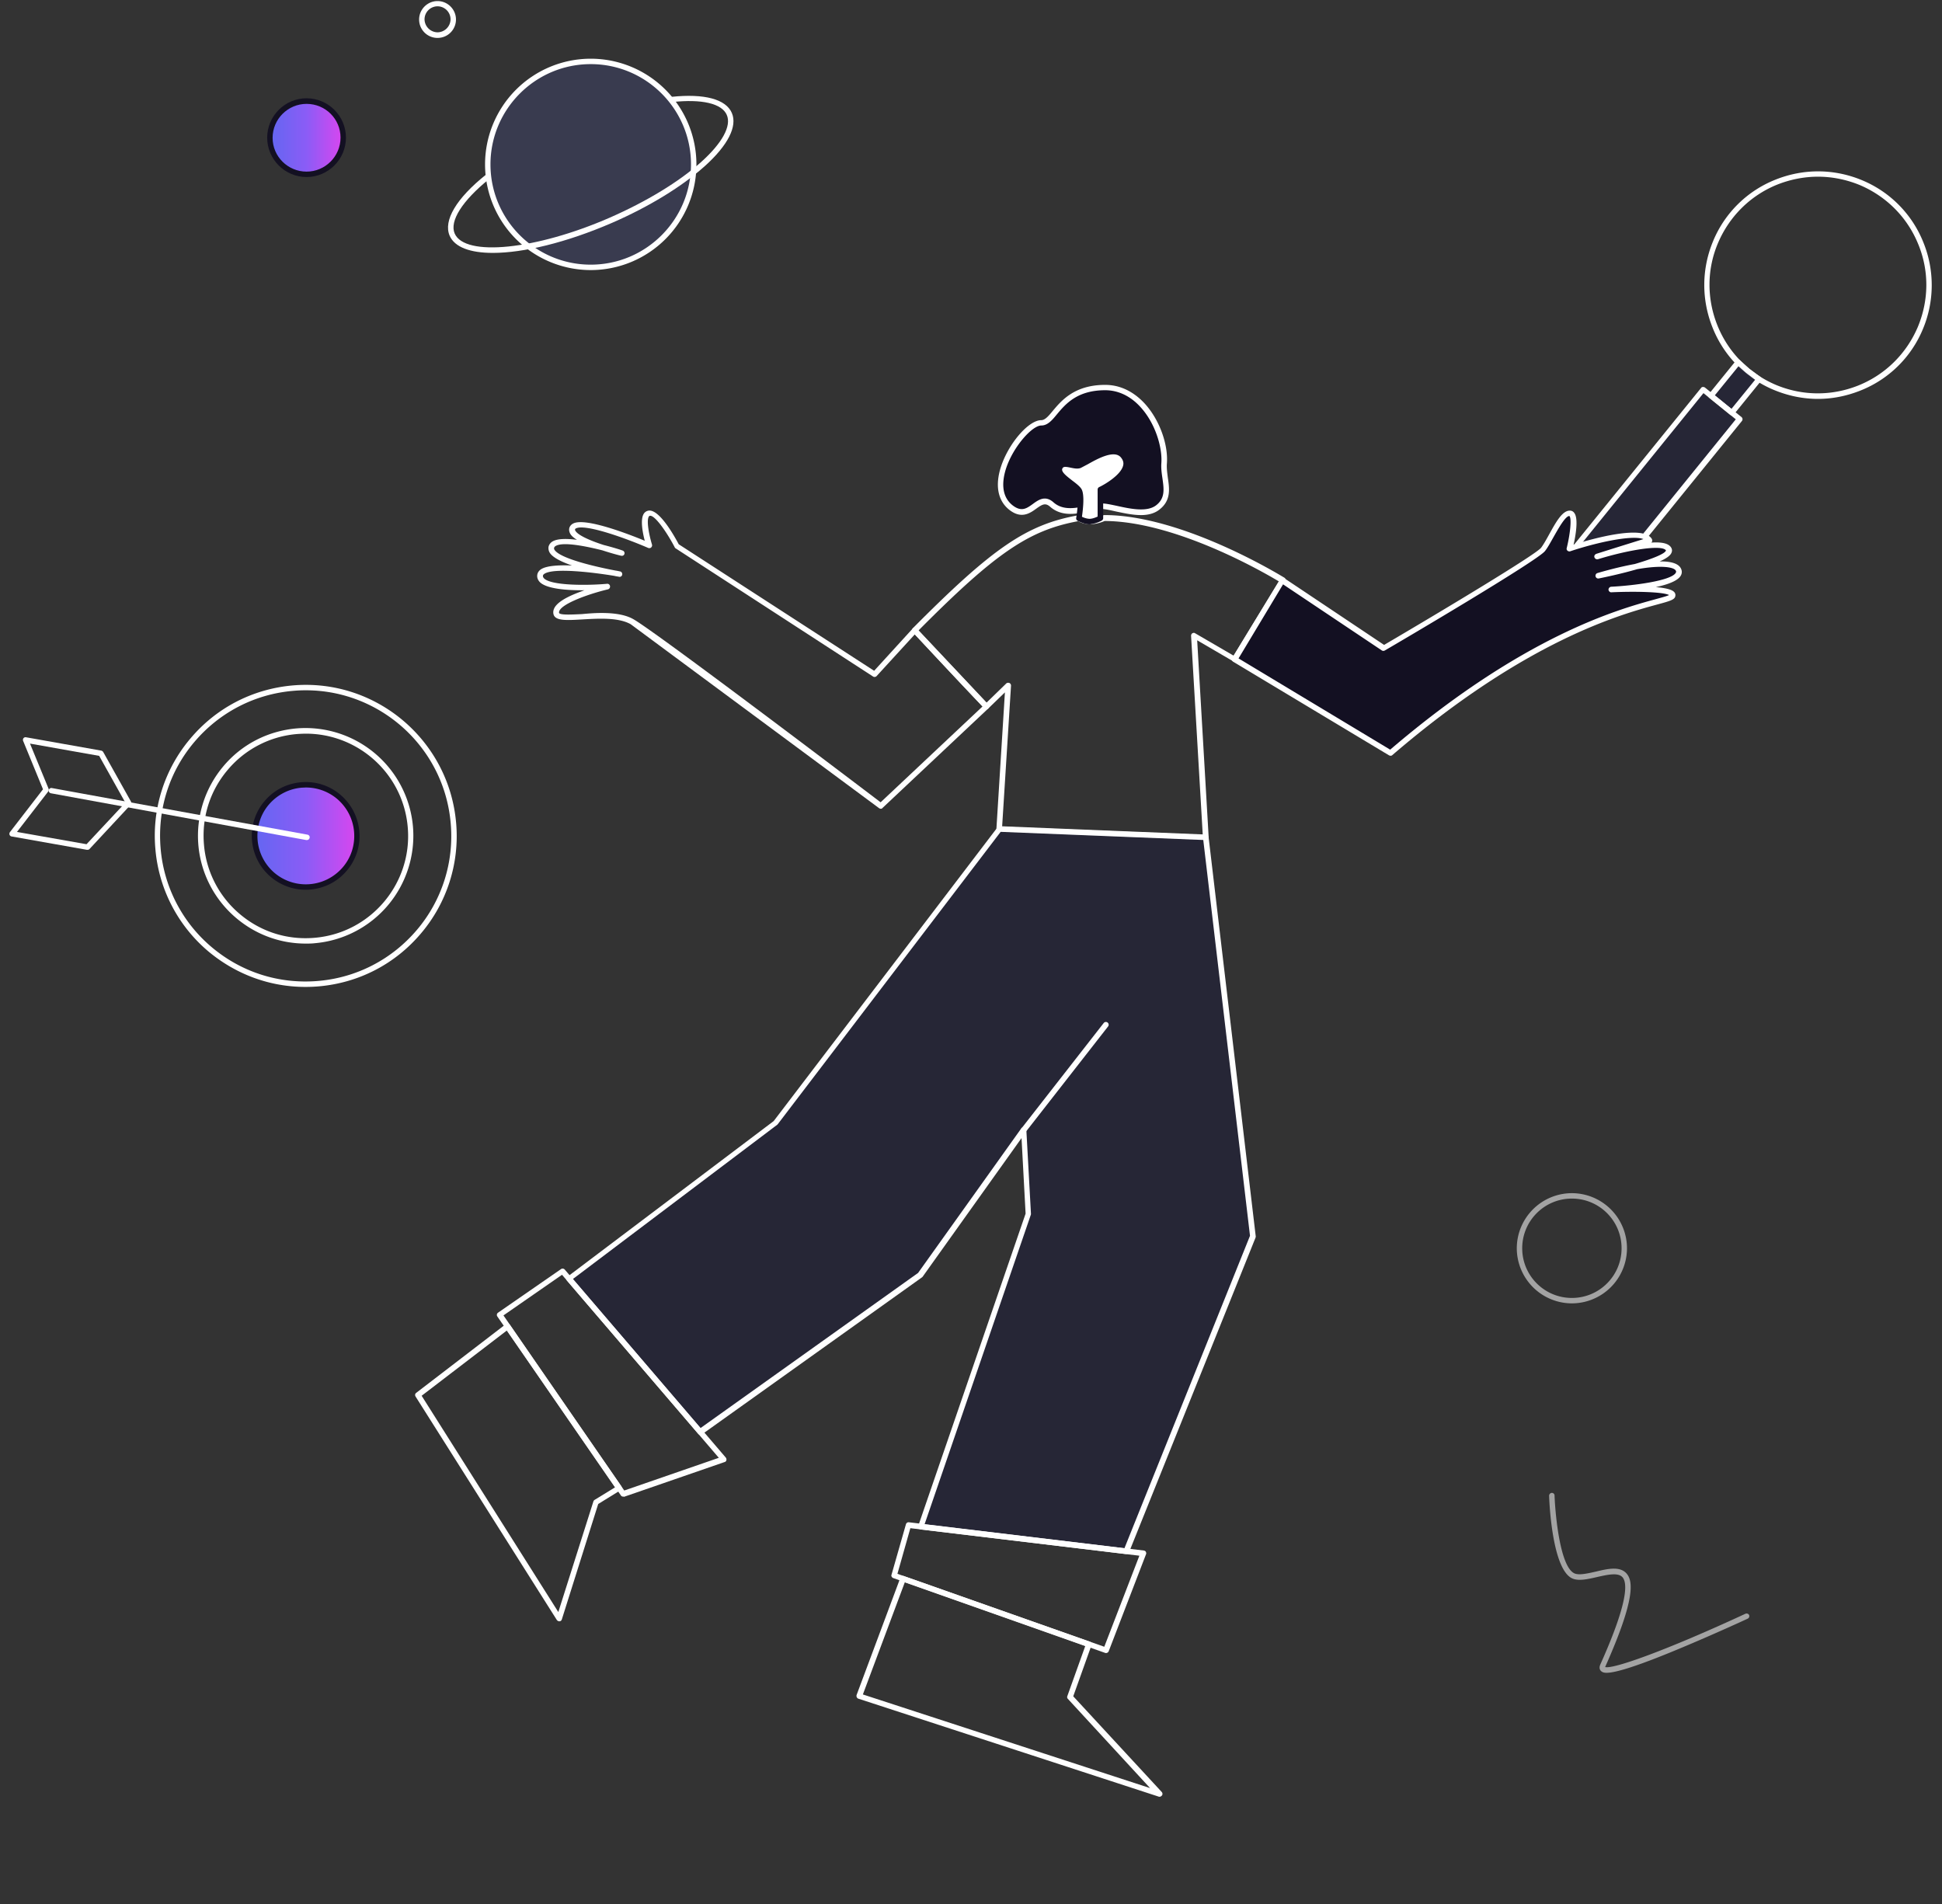 <svg xmlns="http://www.w3.org/2000/svg" width="306" height="300" fill="none">
    <rect width="100%" height="100%" fill="#333333" stroke="none"/>
    <path d="M48.134 155.504c-5.608 0-10.959-1.964-15.314-5.607a23.71 23.71 0 0 1-8.34-16.168 23.67 23.67 0 0 1 5.522-17.364c4.099-4.868 9.849-7.828 16.168-8.369 13.066-1.11 24.594 8.625 25.704 21.691a23.67 23.67 0 0 1-5.522 17.363c-4.099 4.868-9.849 7.828-16.168 8.369a24.64 24.64 0 0 1-2.05.085zm.057-46.739a22.63 22.63 0 0 0-1.964.085c-6.091.513-11.642 3.387-15.599 8.056s-5.835 10.617-5.323 16.737a22.86 22.86 0 0 0 8.056 15.599c4.697 3.957 10.618 5.836 16.738 5.323 6.091-.512 11.642-3.387 15.599-8.055a22.8 22.8 0 0 0 5.323-16.738c-.996-11.955-11.044-21.007-22.829-21.007zm-.027 39.91c-3.985 0-7.828-1.395-10.931-4.013a16.94 16.94 0 0 1-5.978-11.529 17 17 0 0 1 3.928-12.382c2.904-3.473 7.031-5.579 11.528-5.978a17 17 0 0 1 18.36 15.485 17 17 0 0 1-15.485 18.36c-.456.057-.939.057-1.423.057zm.029-33.076a21.51 21.51 0 0 0-1.366.057 16 16 0 0 0-10.959 5.664c-2.79 3.302-4.099 7.458-3.729 11.756a16 16 0 0 0 5.665 10.959c3.302 2.789 7.458 4.099 11.756 3.729 8.853-.74 15.457-8.568 14.688-17.42-.712-8.398-7.771-14.745-16.054-14.745z"
          fill="#fff"/>
    <path d="M48.875 139.735c4.441-.37 7.714-4.27 7.344-8.711s-4.27-7.714-8.71-7.344-7.714 4.27-7.344 8.711 4.27 7.714 8.71 7.344z"
          fill="url(#A)"/>
    <path d="M48.163 140.192a8.45 8.45 0 0 1-5.465-1.993c-1.736-1.451-2.79-3.501-2.989-5.778-.199-2.249.512-4.469 1.964-6.177 1.452-1.736 3.501-2.79 5.778-2.989 2.249-.199 4.469.512 6.177 1.964s2.79 3.501 2.989 5.779a8.39 8.39 0 0 1-1.964 6.177c-1.452 1.736-3.501 2.789-5.778 2.988-.228.029-.455.029-.712.029zm.028-16.111l-.655.028c-2.021.171-3.871 1.139-5.181 2.676s-1.936 3.529-1.765 5.579c.171 2.021 1.139 3.871 2.676 5.181a7.62 7.62 0 0 0 5.579 1.764c2.021-.17 3.871-1.138 5.181-2.675s1.936-3.53 1.765-5.579c-.171-2.021-1.139-3.872-2.676-5.181-1.395-1.167-3.131-1.793-4.925-1.793z"
          fill="#131022"/>
    <g fill="#fff">
        <path d="M48.362 132.365h-.085l-40.25-7.372c-.228-.029-.399-.256-.342-.484.028-.228.256-.399.484-.342l40.278 7.344c.228.029.398.256.342.484-.029.228-.228.37-.427.37z"/>
        <path d="M13.777 133.901h-.085l-11.87-2.106a.41.41 0 0 1-.313-.256c-.057-.143-.028-.285.057-.427l5.209-6.747-3.131-7.628c-.057-.143-.028-.313.057-.427a.42.42 0 0 1 .399-.143l11.87 2.107a.52.52 0 0 1 .285.199l4.384 7.828c.085.171.057.37-.057.512l-6.49 6.974c-.085.086-.199.114-.313.114zm-11.101-2.818l10.959 1.936 6.12-6.547-4.128-7.373-10.902-1.935 2.932 7.116c.057.142.028.313-.057.427l-4.924 6.376zm283.786-68.231c-2.363 0-4.725-.484-6.974-1.423a17.69 17.69 0 0 1-9.621-9.763c-1.793-4.441-1.765-9.308.085-13.72a17.69 17.69 0 0 1 9.764-9.621c4.441-1.793 9.308-1.765 13.72.085a17.69 17.69 0 0 1 9.621 9.763 17.9 17.9 0 0 1-.085 13.72 17.69 17.69 0 0 1-9.764 9.621c-2.191.882-4.469 1.338-6.746 1.338zm0-35.012c-2.163 0-4.355.427-6.433 1.252-4.213 1.708-7.515 4.981-9.308 9.166s-1.793 8.853-.086 13.066 4.982 7.515 9.166 9.308c4.213 1.765 8.824 1.793 13.066.085 4.213-1.708 7.515-4.981 9.308-9.166 1.765-4.213 1.822-8.853.085-13.065-1.708-4.213-4.981-7.515-9.166-9.308-2.134-.882-4.383-1.338-6.632-1.338z"/>
    </g>
    <path d="M273.88 57.074l1.509 1.338 1.765 1.309-4.27 5.266-3.302-2.676 4.298-5.238z" fill="#232438"
          fill-opacity=".8"/>
    <path d="M272.884 65.444c-.085 0-.199-.028-.256-.085l-3.302-2.676c-.171-.142-.199-.427-.057-.598l4.27-5.266a.56.56 0 0 1 .313-.171c.114 0 .227.029.313.114l1.48 1.338 1.765 1.309c.085.057.171.171.171.285s-.029.228-.086.313l-4.269 5.266c-.057.085-.171.142-.285.142-.029.028-.029.028-.057.028zm-2.676-3.16l2.619 2.135 3.729-4.583-1.423-1.082-1.196-1.053-3.729 4.583z"
          fill="#fff"/>
    <path d="M273.82 66.43l-5.778-4.668-19.954 24.622 5.778 4.668L273.82 66.43z" fill="#232438" fill-opacity=".8"/>
    <path d="M254.183 91.089c-.086 0-.2-.028-.257-.085l-5.778-4.668c-.171-.142-.199-.427-.057-.598l19.954-24.622c.057-.085.171-.142.285-.142s.228.028.313.085l5.778 4.668a.44.44 0 0 1 .057.598l-19.954 24.622a.35.35 0 0 1-.284.142h-.057zm-5.181-5.181l5.095 4.127 19.413-23.968-5.095-4.127-19.413 23.968z"
          fill="#fff"/>
    <path d="M48.305 27.466c3.188 0 5.75-2.59 5.75-5.75s-2.562-5.778-5.75-5.778-5.75 2.59-5.75 5.75 2.59 5.778 5.75 5.778z"
          fill="url(#B)"/>
    <path d="M48.305 27.895c-3.416 0-6.205-2.79-6.205-6.205s2.79-6.205 6.205-6.205 6.205 2.79 6.205 6.205-2.79 6.205-6.205 6.205zm0-11.528c-2.932 0-5.351 2.391-5.351 5.351s2.419 5.323 5.351 5.323 5.351-2.391 5.351-5.351-2.391-5.323-5.351-5.323z"
          fill="#131022"/>
    <path d="M68.943 5.975c-1.623 0-2.903-1.309-2.903-2.903S67.349.168 68.943.168s2.903 1.309 2.903 2.903-1.281 2.903-2.903 2.903zm0-4.981a2.06 2.06 0 0 0-2.049 2.049 2.08 2.08 0 0 0 2.049 2.049 2.08 2.08 0 0 0 2.05-2.049 2.06 2.06 0 0 0-2.05-2.049z"
          fill="#fff"/>
    <path d="M93.083 42.126a16.22 16.22 0 1 0 0-32.45 16.22 16.22 0 1 0 0 32.45z" fill="#3e4265" fill-opacity=".57"/>
    <g fill="#fff">
        <path d="M93.082 42.554A16.66 16.66 0 0 1 76.43 25.902 16.66 16.66 0 0 1 93.082 9.25a16.66 16.66 0 0 1 16.652 16.652 16.66 16.66 0 0 1-16.652 16.652zm0-32.45c-8.71 0-15.798 7.088-15.798 15.798S84.372 41.7 93.082 41.7s15.798-7.088 15.798-15.798-7.088-15.798-15.798-15.798z"/>
        <path d="M77.653 39.848c-3.53 0-6.006-.883-6.803-2.704-1.025-2.391 1.053-5.892 5.721-9.621.171-.142.456-.114.598.057s.114.455-.057.598c-4.27 3.444-6.319 6.661-5.465 8.625 1.622 3.7 12.809 2.562 24.423-2.505 5.778-2.533 10.902-5.636 14.403-8.767 3.331-2.989 4.811-5.693 4.042-7.429-.768-1.793-3.928-2.533-8.596-2.021-.228.028-.455-.142-.455-.37-.029-.228.142-.455.37-.455 5.152-.541 8.539.37 9.478 2.533.911 2.106-.597 5.095-4.269 8.397-3.558 3.188-8.739 6.376-14.631 8.938-7.173 3.103-13.948 4.725-18.759 4.725z"/>
        <path d="M253.146 263.574c-.57 0-.74-.171-.883-.285-.142-.142-.341-.455-.114-.996 3.473-7.743 4.64-12.382 3.53-13.749-.683-.825-2.391-.427-4.042-.057-1.48.342-2.875.655-3.871.228-3.16-1.366-3.644-11.841-3.672-13.037a.46.46 0 0 1 .398-.455h.029c.227 0 .427.17.427.398.114 3.074.882 11.329 3.159 12.297.74.313 2.05 0 3.331-.285 1.907-.455 3.843-.91 4.896.342.939 1.139 1.423 3.843-3.388 14.631 0 .029-.028.029-.028.057 1.167.399 9.593-2.59 22.117-8.397.228-.086.456 0 .57.199.085.228 0 .456-.2.569-.057.029-5.351 2.477-10.759 4.726-7.487 3.131-10.333 3.814-11.5 3.814zm-5.464-58.21a8.7 8.7 0 0 1-8.682-8.682 8.7 8.7 0 0 1 8.682-8.682 8.7 8.7 0 0 1 8.682 8.682 8.7 8.7 0 0 1-8.682 8.682zm0-16.51c-4.327 0-7.828 3.501-7.828 7.828s3.501 7.828 7.828 7.828 7.828-3.501 7.828-7.828-3.501-7.828-7.828-7.828z"
              fill-opacity=".55"/>
    </g>
    <path d="M173.564 79.758c1.862-.029 6.606 2.008 8.934.175 2.328-1.863.757-4.482.961-6.897.349-4.424-3.173-11.961-9.284-11.961-7.217 0-7.858 5.558-10.07 5.558-2.852 0-9.574 9.778-4.685 13.416 3.056 2.299 4.133-2.532 6.373-.553 2.358 2.154 5.792.291 7.771.262z"
          fill="#131022"/>
    <g fill="#fff">
        <path d="M179.764 81.158c-1.31 0-2.736-.32-3.987-.582-.903-.204-1.688-.378-2.212-.378-.495 0-1.164.146-1.863.32-1.921.437-4.336.989-6.228-.669-.756-.669-1.251-.378-2.182.291-.961.699-2.299 1.659-4.162.262-1.892-1.426-2.386-3.871-1.397-6.897 1.222-3.696 4.365-7.305 6.344-7.305.582 0 1.135-.64 1.805-1.455 1.368-1.63 3.434-4.103 8.265-4.103 2.27 0 4.394.989 6.169 2.881 2.329 2.503 3.784 6.432 3.551 9.517-.058.698.058 1.484.146 2.212.261 1.746.523 3.58-1.281 5.006-.815.669-1.863.902-2.968.902zm-6.17-1.833c.611 0 1.426.175 2.386.378 2.125.466 4.773 1.048 6.228-.116 1.397-1.106 1.193-2.532.961-4.191-.117-.786-.233-1.601-.175-2.415.175-2.415-.902-6.257-3.318-8.876-1.571-1.717-3.492-2.619-5.529-2.619-4.424 0-6.257 2.183-7.596 3.783-.786.96-1.484 1.775-2.474 1.775-1.426 0-4.365 3.259-5.529 6.694-.611 1.863-.931 4.424 1.077 5.937 1.368 1.019 2.182.407 3.114-.262.873-.64 1.95-1.426 3.259-.262 1.543 1.368 3.638.902 5.442.495.757-.175 1.455-.32 2.067-.349.058.029.058.029.087.029zm16.385 53.022s-.03 0 0 0l-32.537-1.309c-.116 0-.233-.058-.32-.146s-.116-.203-.116-.32l1.338-21.477-2.619 2.532c-.174.174-.436.174-.611 0-.029-.029-3.638-3.755-11.292-12.02-.145-.175-.145-.437 0-.611 12.602-12.689 17.956-16.356 26.105-17.811.116-.029.233 0 .32.058 1.514.99 3.522 0 3.551-.029.058-.029.116-.058.203-.058 12.485 0 28.201 9.778 28.375 9.866.204.116.262.378.146.611l-7.567 12.456c-.116.204-.378.262-.582.146l-5.733-3.347 1.804 30.936a.44.44 0 0 1-.116.32c-.117.145-.233.203-.349.203zm-32.071-2.153l31.605 1.28-1.834-31.285c0-.174.059-.32.204-.407s.32-.087.437 0l6.053 3.521 7.13-11.699c-2.415-1.455-16.268-9.458-27.443-9.516-.466.204-2.474 1.019-4.162.029-7.77 1.426-13.038 5.006-25.174 17.228l10.71 11.379 3.114-3.026c.116-.117.32-.146.495-.087a.45.45 0 0 1 .262.436l-1.397 22.147z"/>
        <path d="M138.787 127.431a.47.47 0 0 1-.262-.087L99.383 98.358c-1.95-1.106-5.122-.902-7.654-.757-2.561.145-4.394.262-4.54-.96-.145-1.164 1.222-2.27 4.191-3.376l.698-.262c-2.677.029-5.995-.204-7.043-1.31-.291-.32-.436-.699-.378-1.106.029-.233.145-.553.524-.844.844-.611 2.823-.728 4.947-.64-1.601-.553-2.968-1.222-3.463-1.95a1.42 1.42 0 0 1-.233-.989c.087-.378.32-.669.669-.873.786-.437 2.241-.437 3.812-.233-.524-.32-.931-.669-1.106-1.048-.145-.32-.175-.64-.058-.931.087-.204.262-.466.669-.64 2.037-.844 8.702 1.746 11.175 2.765-.32-1.222-.727-3.289-.174-4.22a1.08 1.08 0 0 1 .756-.524c1.659-.291 4.016 3.871 4.773 5.297l30.79 19.935 6.083-6.665c.087-.087.203-.145.32-.145s.233.058.32.145l11.292 11.991c.174.174.145.465-.029.611l-16.647 15.657c-.087.116-.175.145-.291.145zM94.726 96.583c1.862 0 3.725.204 5.093.989 3.667 2.095 35.301 26.076 38.939 28.841l16.064-15.104-10.68-11.35-6.024 6.577c-.146.145-.379.174-.553.058l-31.111-20.197c-.058-.029-.116-.087-.145-.175-1.31-2.503-3.172-5.093-3.9-4.947-.058 0-.116.029-.175.117-.407.669.059 2.968.495 4.394.058.175 0 .349-.116.466s-.32.146-.466.087c-3.696-1.601-9.778-3.754-11.321-3.114-.175.058-.204.145-.204.175-.029.058-.029.116.029.204.378.728 2.386 1.601 4.482 2.27 1.484.378 2.677.757 2.969.873a.43.43 0 0 1 .291.524c-.058.233-.291.349-.524.291-.291-.058-1.513-.378-2.939-.844-2.765-.698-6.228-1.368-7.363-.698-.204.116-.233.233-.262.32 0 .058-.029.145.087.32.96 1.397 6.635 2.677 9.546 3.23.378.058.64.117.757.146.233.029.378.262.349.495s-.262.407-.495.349c-.116-.029-.407-.058-.757-.145-3.172-.524-9.633-1.339-11.059-.291-.146.116-.175.204-.175.262-.029.145.029.262.146.407 1.106 1.164 6.694 1.164 9.953.873.233-.029.437.145.466.378s-.116.437-.32.495c-3.201.757-7.858 2.445-7.712 3.696.058.407 2.27.262 3.609.204.931-.087 1.979-.175 3.027-.175z"/>
    </g>
    <path d="M157.441 130.606l-35.243 46.272-32.565 24.592 20.692 24.155 34.661-24.737 16.297-22.845.727 13.241-16.937 49.27 32.333 3.871 19.993-49.649-7.421-62.861-32.537-1.309z"
          fill="#232438" fill-opacity=".8"/>
    <g fill="#fff">
        <path d="M177.435 244.859h-.059l-32.332-3.871c-.117-.029-.262-.087-.32-.203s-.088-.262-.029-.379l16.908-49.182-.64-11.903-15.57 21.826c-.029.03-.058.088-.116.117l-34.661 24.737c-.175.145-.437.087-.582-.058l-20.692-24.155c-.087-.088-.116-.204-.116-.32s.087-.233.175-.291l32.507-24.534 35.214-46.214c.088-.117.204-.175.379-.175l32.536 1.31c.204 0 .378.174.407.378l7.422 62.861c0 .058 0 .146-.03.204l-19.964 49.648c-.087.117-.262.204-.436.204zm-31.751-4.685l31.489 3.783 19.789-49.241-7.363-62.366-31.925-1.281-35.126 46.069-.088.087-32.187 24.301 20.11 23.485 34.282-24.446 16.269-22.787c.116-.145.291-.203.465-.174.175.058.291.203.32.407l.728 13.242c0 .058 0 .116-.029.174l-16.734 48.747z"/>
        <path d="M161.312 178.477c-.087 0-.174-.029-.262-.087-.204-.146-.233-.437-.087-.611l12.95-16.589a.437.437 0 0 1 .699.524l-12.951 16.589c-.087.116-.232.174-.349.174zm-63.124 57.334a.41.41 0 0 1-.349-.175l-19.469-28.2a.43.43 0 0 1 .116-.611l9.924-6.868a.45.45 0 0 1 .582.087l25.377 29.626c.087.117.116.262.087.408s-.145.262-.291.291l-15.832 5.471c-.058-.029-.087-.029-.145-.029zM79.33 207.262l19.033 27.589 14.901-5.152-24.708-28.84-9.226 6.403z"/>
        <path d="M88.119 255.456c-.145 0-.291-.087-.378-.204l-22.263-35.214c-.116-.203-.087-.436.116-.582l14.115-10.826c.087-.058.204-.116.32-.087s.233.087.291.175l17.578 25.464a.48.48 0 0 1 .058.349c-.029.116-.087.233-.204.291l-3.492 2.154-5.733 18.189c-.058.174-.204.291-.349.291h-.058zm-21.681-35.534l21.536 34.079 5.529-17.433a.45.45 0 0 1 .175-.232l3.23-1.979-17.054-24.708-13.416 10.273zm107.826 40.538c-.058 0-.087 0-.146-.029l-33.38-11.787c-.204-.087-.349-.32-.262-.523l2.27-7.945c.058-.204.262-.35.466-.32l37.018 4.452c.145.029.262.087.32.204s.087.262.029.378l-5.879 15.279a.46.46 0 0 1-.436.291zm-32.857-12.485l32.595 11.495 5.529-14.347-36.087-4.336-2.037 7.188z"/>
        <path d="M182.701 283.107c-.058 0-.087 0-.145-.029l-47.292-15.424c-.116-.029-.204-.116-.262-.233s-.058-.233-.029-.349l6.897-18.48a.42.42 0 0 1 .553-.262l29.277 10.331c.117.029.204.117.262.233s.058.233.029.32l-2.881 8.062 13.94 15.075a.44.44 0 0 1 .058.523c-.116.146-.261.233-.407.233zm-46.738-16.122l45.254 14.754-12.951-14.056c-.116-.116-.145-.291-.087-.436l2.823-7.887-28.433-10.041-6.606 17.666zm34.051-189.753c.582.931 0 4.424 0 4.424s1.047.582 1.833.495 1.543-.495 1.543-.495v-4.54s5.645-2.706 3.579-5.297c-1.63-2.066-5.879 1.164-6.868 1.484s-2.59-.786-3.143.32c-.611 1.31 2.415 2.619 3.056 3.609z"/>
    </g>
    <path d="M171.702 82.615c-.844 0-1.775-.495-1.892-.553a.43.43 0 0 1-.232-.466c.232-1.368.407-3.58.058-4.133-.175-.291-.699-.669-1.193-1.048-1.077-.815-2.416-1.834-1.863-2.998.466-.96 1.484-.757 2.241-.611.407.087.844.175 1.135.087.175-.058.553-.262.96-.495 1.688-.96 4.86-2.765 6.403-.844.495.611.64 1.281.495 2.008-.437 1.863-3.143 3.405-3.987 3.842v4.249c0 .145-.088.291-.233.378a5.02 5.02 0 0 1-1.717.553c-.059.029-.117.029-.175.029zm-1.222-1.193c.349.175.902.349 1.309.32.437-.029.903-.233 1.164-.349v-4.249a.44.44 0 0 1 .262-.407c.932-.436 3.405-1.921 3.755-3.376.116-.436 0-.844-.321-1.251-1.047-1.339-3.812.233-5.267 1.048l-1.106.582c-.495.175-1.048.058-1.601-.058-.844-.175-1.135-.175-1.28.146-.262.524.786 1.281 1.601 1.921.582.437 1.135.873 1.396 1.281.553.873.233 3.376.088 4.395zm31.633 10.034l15.948 10.652s23.893-14.028 25.086-15.541 2.852-5.733 4.191-5.675 0 5.558 0 5.558 11.233-3.725 12.543-1.31l-8.178 2.561s9.924-3.056 11.175-1.251-11.029 4.249-11.029 4.249 11.524-3.434 12.601-.931c1.106 2.503-10.593 3.114-10.593 3.114s9.836-.495 9.662.931-17.142 1.368-44.469 24.824l-24.562-14.755 7.625-12.427z"
          fill="#131022"/>
    <path d="M219.11 119.078c-.088 0-.146-.029-.233-.058l-24.563-14.755c-.087-.058-.174-.145-.203-.262s0-.233.058-.32l7.567-12.427a.53.53 0 0 1 .291-.204c.116-.029.232 0 .349.058l15.715 10.506c9.575-5.617 23.893-14.231 24.737-15.308.378-.495.815-1.28 1.281-2.124 1.076-1.95 2.095-3.783 3.288-3.725.262 0 .524.145.669.378.67.873.204 3.58-.116 4.977 2.939-.931 11.059-3.201 12.339-.873.059.116.059.262.03.378-.03.058-.059.117-.117.175 2.125-.146 2.794.32 3.085.727.175.262.233.553.087.873-.174.466-.873.931-1.862 1.368 1.688-.029 2.997.291 3.376 1.164.174.378.145.786-.088 1.135-.494.786-2.095 1.368-3.899 1.746 1.367.116 2.502.349 2.881.757a.69.69 0 0 1 .203.611c-.058.611-.785.815-2.939 1.397-5.646 1.542-20.604 5.617-41.674 23.719-.059.058-.146.087-.262.087zm-23.952-15.337l23.893 14.377c21.1-18.044 36.116-22.147 41.762-23.689.932-.262 1.834-.495 2.183-.669-.902-.495-5.238-.611-9.08-.437-.233.029-.437-.175-.466-.407a.47.47 0 0 1 .408-.466c3.521-.175 9.429-.931 10.186-2.183.058-.116.087-.204.029-.32-.262-.611-2.299-.931-6.112-.262-2.503.728-5.151 1.281-6.024 1.455-.233.058-.466-.087-.524-.32s.088-.466.291-.524c.873-.262 3.347-.96 5.879-1.426 2.881-.844 4.86-1.659 4.918-2.154-.669-.96-6.082-.029-10.709 1.397a.46.46 0 0 1-.553-.291c-.088-.233.058-.466.291-.553.058-.029 4.802-1.513 7.421-2.328-1.834-.698-7.538.582-11.525 1.921-.145.058-.32 0-.436-.087-.117-.117-.175-.262-.117-.437.582-2.386.786-4.773.408-5.035-.641 0-1.776 2.066-2.474 3.289-.495.873-.931 1.688-1.368 2.241-1.222 1.542-22.758 14.231-25.232 15.657-.145.087-.32.087-.465 0l-15.57-10.419-7.014 11.67z"
          fill="#fff"/>
    <defs>
        <linearGradient id="A" x1="40.137" y1="131.746" x2="56.248" y2="131.746" gradientUnits="userSpaceOnUse">
            <stop stop-color="#6366f1"/>
            <stop offset=".5" stop-color="#8b5cf6"/>
            <stop offset="1" stop-color="#d946ef"/>
        </linearGradient>
        <linearGradient id="B" x1="42.555" y1="21.729" x2="54.055" y2="21.729" gradientUnits="userSpaceOnUse">
            <stop stop-color="#6366f1"/>
            <stop offset=".5" stop-color="#8b5cf6"/>
            <stop offset="1" stop-color="#d946ef"/>
        </linearGradient>
    </defs>
</svg>